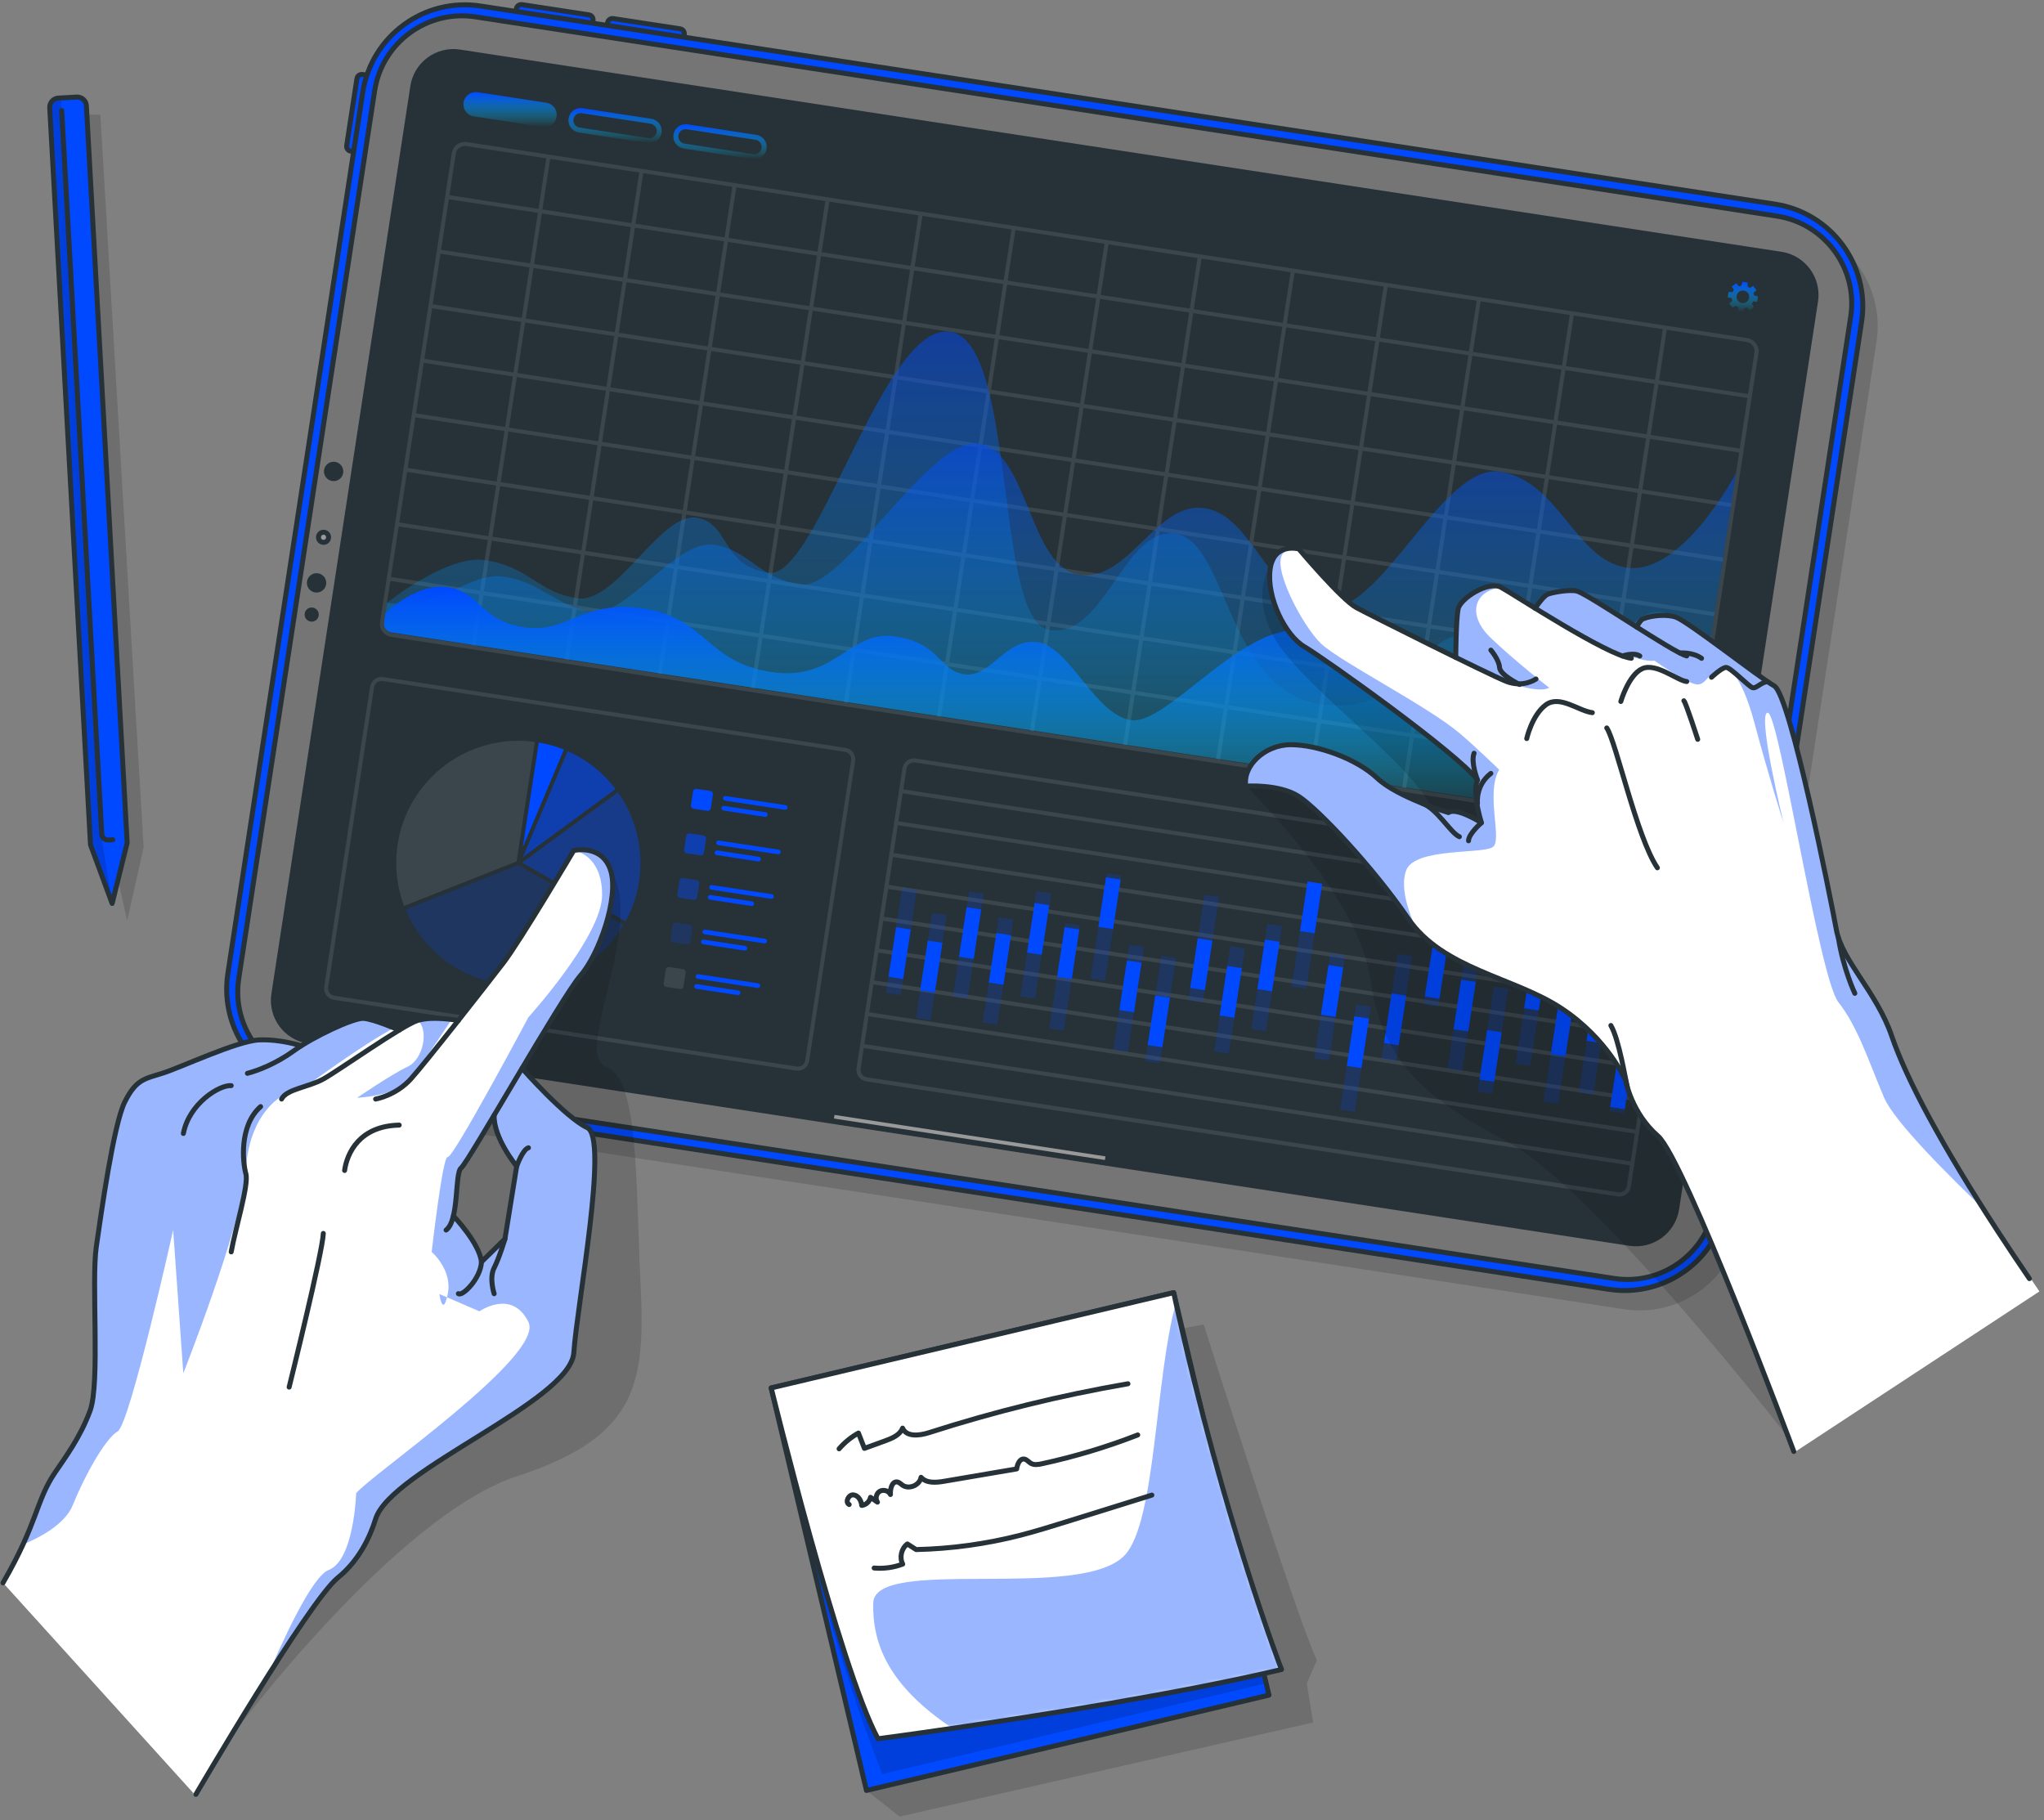 <svg width="411" height="366" viewBox="0 0 411 366" fill="none" xmlns="http://www.w3.org/2000/svg">
<rect x="0" y="0" width="411" height="366" fill="#808080" stroke="none"/>
<path opacity="0.2" d="M158.351 281.929L242.031 266.319C242.031 266.319 260.971 326.079 264.791 333.809L262.771 338.499L264.031 346.349L180.891 365.269L174.221 360.009L158.351 281.929Z" fill="black" fill-opacity="0.7"/>
<path d="M235.995 259.916L155.062 279.078L174.225 360.011L255.157 340.848L235.995 259.916Z" fill="#0049FF"/>
<mask id="mask0_802_5209" style="mask-type:luminance" maskUnits="userSpaceOnUse" x="155" y="259" width="101" height="102">
<path d="M235.995 259.916L155.062 279.078L174.225 360.011L255.157 340.848L235.995 259.916Z" fill="white"/>
</mask>
<g mask="url(#mask0_802_5209)">
<path opacity="0.2" d="M241.16 281.75L254.59 338.46L177.41 356.729C168.11 333.459 161 304.16 161 304.16L241.16 281.75Z" fill="black" fill-opacity="0.7"/>
</g>
<path d="M235.995 259.916L155.062 279.078L174.225 360.011L255.157 340.848L235.995 259.916Z" stroke="#263238" stroke-miterlimit="10" stroke-linecap="round" stroke-linejoin="round"/>
<path d="M257.68 335.689C237.46 340.479 208.81 344.979 191.53 347.519C182.49 348.839 176.55 349.619 176.55 349.619C168.89 335.579 155.07 279.079 155.07 279.079L236 259.919C236.15 260.609 236.3 261.299 236.45 261.979C246.1 305.709 257.68 335.689 257.68 335.689Z" fill="white"/>
<mask id="mask1_802_5209" style="mask-type:luminance" maskUnits="userSpaceOnUse" x="155" y="259" width="103" height="91">
<path d="M257.68 335.689C237.46 340.479 208.81 344.979 191.53 347.519C182.49 348.839 176.55 349.619 176.55 349.619C168.89 335.579 155.07 279.079 155.07 279.079L236 259.919C236.15 260.609 236.3 261.299 236.45 261.979C246.1 305.709 257.68 335.689 257.68 335.689Z" fill="white"/>
</mask>
<g mask="url(#mask1_802_5209)">
<path opacity="0.4" d="M257.68 335.69C237.46 340.48 208.81 344.979 191.53 347.52C178.55 338.89 175.42 330.429 175.58 322.359C175.76 312.769 217.49 322.14 226.21 312.65C232.43 305.88 232.25 277.139 236.45 261.979C246.1 305.709 257.68 335.69 257.68 335.69Z" fill="#0049FF"/>
</g>
<path d="M257.68 335.689C237.46 340.479 208.81 344.979 191.53 347.519C182.49 348.839 176.55 349.619 176.55 349.619C168.89 335.579 155.07 279.079 155.07 279.079L236 259.919C236.15 260.609 236.3 261.299 236.45 261.979C246.1 305.709 257.68 335.689 257.68 335.689Z" stroke="#263238" stroke-miterlimit="10" stroke-linecap="round" stroke-linejoin="round"/>
<path d="M168.721 291.319C169.821 290.049 171.141 288.97 172.611 288.15C173.011 289.18 173.411 290.199 173.811 291.229C175.211 290.719 176.611 290.21 178.001 289.71C179.401 289.2 180.951 288.55 181.491 287.16C182.261 288.99 184.911 288.679 186.801 288.069C199.881 283.859 213.261 280.57 226.801 278.24" stroke="#263238" stroke-miterlimit="10" stroke-linecap="round" stroke-linejoin="round"/>
<path d="M170.75 302.52C169.87 302.07 170.6 300.51 171.58 300.58C172.56 300.66 173.19 301.72 173.27 302.7C174.12 302.61 174.87 301.92 175.04 301.07C175.5 301.39 175.96 301.71 176.43 302.04C175.95 301.35 176.18 300.28 176.91 299.86C177.63 299.44 178.69 299.76 179.05 300.51C178.95 299.38 179.39 297.73 180.5 298C180.86 298.09 181.13 298.39 181.44 298.61C182.76 299.56 184.94 298.65 185.2 297.05C186.29 298.29 188.24 298.12 189.87 297.84C194.72 297.01 199.58 296.19 204.43 295.36C204.56 294.44 205.03 293.26 205.94 293.38C206.47 293.45 206.82 293.97 207.29 294.24C207.95 294.62 208.78 294.48 209.52 294.32C216.07 292.9 222.52 290.97 228.77 288.53" stroke="#263238" stroke-miterlimit="10" stroke-linecap="round" stroke-linejoin="round"/>
<path d="M175.771 315.289C177.711 315.459 179.691 315.189 181.511 314.499C180.821 313.159 181.241 311.349 182.451 310.449C183.041 310.829 183.621 311.199 184.211 311.579C191.291 311.419 198.341 310.449 205.201 308.689C208.281 307.899 211.311 306.949 214.351 306.009C220.101 304.219 225.861 302.419 231.611 300.629" stroke="#263238" stroke-miterlimit="10" stroke-linecap="round" stroke-linejoin="round"/>
<path opacity="0.2" d="M22.67 172.109L25.57 185.139L28.88 170.389L20.18 23.059H14.25L22.67 172.109Z" fill="black" fill-opacity="0.7"/>
<path d="M17.37 21.269L25.57 169.469L22.55 181.659L18.2 169.879L10 21.679C9.94 20.649 10.73 19.779 11.75 19.719L15.4 19.519C16.44 19.459 17.32 20.239 17.37 21.269Z" fill="#0049FF"/>
<mask id="mask2_802_5209" style="mask-type:luminance" maskUnits="userSpaceOnUse" x="9" y="19" width="17" height="163">
<path d="M17.37 21.269L25.57 169.469L22.55 181.659L18.2 169.879L10 21.679C9.94 20.649 10.73 19.779 11.75 19.719L15.4 19.519C16.44 19.459 17.32 20.239 17.37 21.269Z" fill="white"/>
</mask>
<g mask="url(#mask2_802_5209)">
<path opacity="0.2" d="M22.55 181.659L18.2 169.879L10 21.68C9.94 20.649 10.73 19.779 11.75 19.72L12.26 19.689L20.52 168.979L22.55 181.659Z" fill="black" fill-opacity="0.7"/>
</g>
<path d="M17.37 21.269L25.57 169.469L22.55 181.659L18.2 169.879L10 21.679C9.94 20.649 10.73 19.779 11.75 19.719L15.4 19.519C16.44 19.459 17.32 20.239 17.37 21.269Z" stroke="#263238" stroke-miterlimit="10" stroke-linecap="round" stroke-linejoin="round"/>
<path d="M12.41 22.219L20.46 167.709C20.5 168.409 21.09 168.939 21.79 168.899L22.67 168.849" fill="#0049FF"/>
<path d="M12.41 22.219L20.46 167.709C20.5 168.409 21.09 168.939 21.79 168.899L22.67 168.849" stroke="#263238" stroke-miterlimit="10" stroke-linecap="round" stroke-linejoin="round"/>
<path opacity="0.2" d="M48.82 199.729L75.93 22.599C77.67 11.259 88.27 3.469 99.61 5.209L359.93 45.049C371.27 46.789 379.06 57.389 377.32 68.729L350.21 245.859C348.47 257.199 337.87 264.989 326.53 263.249L66.22 223.409C54.87 221.669 47.08 211.069 48.82 199.729Z" fill="black" fill-opacity="0.7"/>
<path d="M78.57 15.859L76.21 31.269L70.54 30.399C70 30.319 69.63 29.809 69.71 29.269L71.77 15.809C71.85 15.269 72.36 14.899 72.9 14.979L78.57 15.859Z" fill="#0049FF" stroke="#263238" stroke-miterlimit="10" stroke-linecap="round" stroke-linejoin="round"/>
<path d="M118.37 9.789L102.96 7.429L103.83 1.759C103.91 1.219 104.42 0.849 104.96 0.929L118.42 2.989C118.96 3.069 119.33 3.579 119.25 4.119L118.37 9.789Z" fill="#0049FF" stroke="#263238" stroke-miterlimit="10" stroke-linecap="round" stroke-linejoin="round"/>
<path d="M136.71 12.599L121.3 10.239L122.17 4.569C122.25 4.029 122.76 3.659 123.3 3.739L136.76 5.799C137.3 5.879 137.67 6.389 137.59 6.929L136.71 12.599Z" fill="#0049FF" stroke="#263238" stroke-miterlimit="10" stroke-linecap="round" stroke-linejoin="round"/>
<path d="M45.82 195.729L72.93 18.599C74.67 7.259 85.27 -0.531 96.61 1.209L356.93 41.049C368.27 42.789 376.06 53.389 374.32 64.729L347.21 241.859C345.47 253.199 334.87 260.989 323.53 259.249L63.22 219.409C51.87 217.669 44.08 207.069 45.82 195.729Z" fill="#0049FF" stroke="#263238" stroke-miterlimit="10" stroke-linecap="round" stroke-linejoin="round"/>
<path d="M324.55 257.059L62.89 217.009C53.19 215.519 46.52 206.449 48.01 196.749L75.33 18.269C76.82 8.569 85.89 1.899 95.59 3.389L357.25 43.439C366.95 44.929 373.62 53.999 372.13 63.699L344.81 242.179C343.32 251.889 334.25 258.549 324.55 257.059Z" fill="#757575" stroke="#263238" stroke-miterlimit="10" stroke-linecap="round" stroke-linejoin="round"/>
<path d="M66.06 108.189C65.97 108.749 65.45 109.129 64.9 109.039C64.34 108.949 63.96 108.429 64.05 107.879C64.14 107.319 64.66 106.939 65.21 107.029C65.77 107.119 66.15 107.639 66.06 108.189Z" fill="#999999" stroke="#263238" stroke-miterlimit="10" stroke-linecap="round" stroke-linejoin="round"/>
<path d="M65.58 117.499C65.42 118.559 64.42 119.289 63.36 119.129C62.3 118.969 61.57 117.969 61.73 116.909C61.89 115.849 62.89 115.119 63.95 115.279C65.01 115.439 65.74 116.429 65.58 117.499Z" fill="#263238"/>
<path d="M69.01 95.089C68.85 96.149 67.85 96.879 66.79 96.719C65.73 96.559 65 95.559 65.16 94.499C65.32 93.439 66.32 92.709 67.38 92.869C68.44 93.029 69.17 94.019 69.01 95.089Z" fill="#263238"/>
<path d="M64.08 123.789C63.96 124.569 63.24 125.099 62.46 124.979C61.68 124.859 61.15 124.139 61.27 123.359C61.39 122.579 62.11 122.049 62.89 122.169C63.67 122.289 64.2 123.019 64.08 123.789Z" fill="#263238"/>
<path d="M365.56 60.629L337.63 243.149C336.89 247.939 332.42 251.229 327.63 250.499L108.42 216.949L103.67 216.219L85.8 213.479L77.15 212.159L64.65 210.249L61.92 209.829C57.13 209.099 53.84 204.619 54.57 199.829L82.51 17.309C83.24 12.519 87.72 9.229 92.51 9.969L174.34 22.489L186.72 24.389L198.55 26.199L213.75 28.519L219.25 29.359L358.22 50.629C363.01 51.369 366.29 55.839 365.56 60.629Z" fill="#263238"/>
<g opacity="0.1">
<path d="M160.08 215.259L67.12 201.029C65.86 200.839 64.99 199.659 65.19 198.399L74.42 138.079C74.61 136.819 75.79 135.949 77.05 136.149L170.01 150.379C171.27 150.569 172.14 151.749 171.94 153.009L162.71 213.329C162.52 214.579 161.34 215.449 160.08 215.259ZM76.93 136.939C76.11 136.809 75.34 137.379 75.22 138.199L65.99 198.519C65.86 199.339 66.43 200.109 67.25 200.229L160.21 214.459C161.03 214.589 161.8 214.019 161.92 213.199L171.15 152.879C171.28 152.059 170.71 151.289 169.89 151.169L76.93 136.939Z" fill="white"/>
</g>
<path opacity="0.4" d="M104.97 173.459L125.79 185.269C127.12 182.829 128.06 180.129 128.5 177.219C129.5 170.659 127.81 164.309 124.25 159.299L104.97 173.459Z" fill="#0049FF"/>
<path opacity="0.6" d="M105.17 172.309L123.77 158.649C121.29 155.389 118 152.739 114.14 151.039L110.47 159.729L105.17 172.309Z" fill="#0049FF"/>
<path d="M108.34 149.299L105.12 170.349L113.4 150.719C111.8 150.079 110.11 149.599 108.34 149.299Z" fill="#0049FF"/>
<path opacity="0.1" d="M103.87 173.209L107.55 149.179C94.3 147.369 81.99 156.519 79.96 169.789C79.3 174.109 79.81 178.339 81.25 182.159L103.87 173.209Z" fill="white"/>
<path opacity="0.2" d="M100.51 197.769C110.73 199.329 120.43 194.349 125.38 185.959L104.19 173.939L81.54 182.899C84.73 190.559 91.72 196.419 100.51 197.769Z" fill="#0049FF"/>
<path d="M142.21 163.03L139.45 162.61C139.11 162.56 138.87 162.24 138.93 161.9L139.35 159.14C139.4 158.8 139.72 158.56 140.06 158.62L142.82 159.04C143.16 159.09 143.4 159.41 143.34 159.75L142.92 162.51C142.87 162.85 142.55 163.08 142.21 163.03Z" fill="#0049FF"/>
<path d="M157.82 162.82L145.77 160.98C145.52 160.94 145.34 160.7 145.38 160.45C145.42 160.2 145.66 160.02 145.91 160.06L157.96 161.9C158.21 161.94 158.39 162.18 158.35 162.43C158.31 162.68 158.07 162.85 157.82 162.82Z" fill="#0049FF"/>
<path d="M153.83 164.25L145.46 162.97C145.21 162.93 145.03 162.69 145.07 162.44C145.11 162.19 145.35 162.01 145.6 162.05L153.97 163.33C154.22 163.37 154.4 163.61 154.36 163.86C154.32 164.12 154.09 164.29 153.83 164.25Z" fill="#0049FF"/>
<path opacity="0.6" d="M140.84 171.99L138.08 171.57C137.74 171.52 137.5 171.2 137.56 170.86L137.98 168.1C138.03 167.76 138.35 167.52 138.69 167.58L141.45 168C141.79 168.05 142.03 168.37 141.97 168.71L141.55 171.47C141.5 171.8 141.18 172.04 140.84 171.99Z" fill="#0049FF"/>
<path d="M156.449 171.769L144.399 169.929C144.149 169.889 143.969 169.649 144.009 169.399C144.049 169.149 144.289 168.969 144.539 169.009L156.589 170.849C156.839 170.889 157.019 171.129 156.979 171.379C156.939 171.639 156.699 171.809 156.449 171.769Z" fill="#0049FF"/>
<path d="M152.46 173.209L144.09 171.929C143.84 171.889 143.66 171.649 143.7 171.399C143.74 171.149 143.98 170.969 144.23 171.009L152.6 172.289C152.85 172.329 153.03 172.569 152.99 172.819C152.95 173.079 152.72 173.249 152.46 173.209Z" fill="#0049FF"/>
<path opacity="0.4" d="M139.47 180.949L136.71 180.53C136.37 180.48 136.13 180.159 136.19 179.819L136.61 177.06C136.66 176.72 136.98 176.479 137.32 176.539L140.08 176.959C140.42 177.009 140.66 177.329 140.6 177.669L140.18 180.429C140.13 180.759 139.81 180.999 139.47 180.949Z" fill="#0049FF"/>
<path d="M155.07 180.729L143.02 178.889C142.77 178.849 142.59 178.609 142.63 178.359C142.67 178.109 142.91 177.929 143.16 177.969L155.21 179.809C155.46 179.849 155.64 180.089 155.6 180.339C155.56 180.599 155.33 180.769 155.07 180.729Z" fill="#0049FF"/>
<path d="M151.09 182.169L142.72 180.889C142.47 180.849 142.29 180.609 142.33 180.359C142.37 180.109 142.61 179.929 142.86 179.969L151.23 181.249C151.48 181.289 151.66 181.529 151.62 181.779C151.58 182.039 151.34 182.209 151.09 182.169Z" fill="#0049FF"/>
<path opacity="0.2" d="M138.1 189.9L135.34 189.48C135 189.43 134.76 189.11 134.82 188.77L135.24 186.01C135.29 185.67 135.61 185.43 135.95 185.49L138.71 185.91C139.05 185.96 139.29 186.28 139.23 186.62L138.81 189.38C138.76 189.72 138.44 189.96 138.1 189.9Z" fill="#0049FF"/>
<path d="M153.699 189.69L141.649 187.85C141.399 187.81 141.219 187.57 141.259 187.32C141.299 187.07 141.539 186.89 141.789 186.93L153.839 188.77C154.089 188.81 154.269 189.05 154.229 189.3C154.189 189.56 153.959 189.73 153.699 189.69Z" fill="#0049FF"/>
<path d="M149.72 191.13L141.35 189.85C141.1 189.81 140.92 189.57 140.96 189.32C141 189.07 141.24 188.89 141.49 188.93L149.86 190.21C150.11 190.25 150.29 190.49 150.25 190.74C150.21 191 149.97 191.17 149.72 191.13Z" fill="#0049FF"/>
<path opacity="0.1" d="M136.73 198.86L133.97 198.44C133.63 198.39 133.39 198.07 133.45 197.73L133.87 194.97C133.92 194.63 134.24 194.39 134.58 194.45L137.34 194.87C137.68 194.92 137.92 195.24 137.86 195.58L137.44 198.34C137.39 198.68 137.07 198.92 136.73 198.86Z" fill="white"/>
<path d="M152.329 198.65L140.279 196.81C140.029 196.77 139.849 196.53 139.889 196.28C139.929 196.03 140.169 195.85 140.419 195.89L152.469 197.73C152.719 197.77 152.899 198.01 152.859 198.26C152.819 198.52 152.589 198.69 152.329 198.65Z" fill="#0049FF"/>
<path d="M148.35 200.09L139.98 198.81C139.73 198.77 139.55 198.53 139.59 198.28C139.63 198.03 139.87 197.85 140.12 197.89L148.49 199.17C148.74 199.21 148.92 199.45 148.88 199.7C148.84 199.95 148.6 200.13 148.35 200.09Z" fill="#0049FF"/>
<g opacity="0.1">
<path d="M335.23 175.649L184.11 152.519C182.85 152.329 181.67 153.189 181.47 154.449L180.83 158.609L180.71 159.409L179.85 165.019L179.73 165.819L178.87 171.419L178.75 172.219L177.89 177.819L177.77 178.619L176.91 184.229L176.79 185.029L175.93 190.629L175.81 191.429L174.95 197.029L174.83 197.829L173.97 203.439L173.85 204.239L172.99 209.839L172.87 210.639L172.23 214.799C172.04 216.059 172.91 217.239 174.17 217.439L325.29 240.569C326.55 240.759 327.73 239.889 327.92 238.629L328.56 234.469L328.68 233.669L329.54 228.069L329.66 227.269L330.52 221.659L330.64 220.859L331.5 215.259L331.62 214.459L332.48 208.859L332.6 208.059L333.46 202.449L333.58 201.649L334.44 196.049L334.56 195.249L335.42 189.649L335.54 188.849L336.4 183.239L336.52 182.439L337.16 178.279C337.35 177.019 336.49 175.849 335.23 175.649ZM327.13 238.489C327 239.309 326.23 239.879 325.42 239.749L174.3 216.619C173.48 216.489 172.91 215.719 173.04 214.899L173.68 210.739L327.77 234.329L327.13 238.489ZM327.89 233.529L173.8 209.939L174.66 204.339L328.75 227.929L327.89 233.529ZM328.87 227.129L174.77 203.549L175.63 197.939L329.72 221.529L328.87 227.129ZM329.85 220.729L175.76 197.139L176.62 191.539L330.71 215.129L329.85 220.729ZM330.83 214.329L176.74 190.739L177.6 185.139L331.69 208.729L330.83 214.329ZM331.81 207.929L177.72 184.339L178.58 178.729L332.67 202.319L331.81 207.929ZM332.79 201.519L178.7 177.929L179.56 172.329L333.65 195.919L332.79 201.519ZM333.77 195.119L179.67 171.529L180.53 165.929L334.62 189.519L333.77 195.119ZM334.74 188.729L180.65 165.139L181.51 159.529L335.6 183.119L334.74 188.729ZM181.63 158.729L182.27 154.569C182.4 153.749 183.17 153.189 183.99 153.319L335.11 176.449C335.92 176.569 336.49 177.339 336.37 178.159L335.73 182.319L181.63 158.729Z" fill="white"/>
</g>
<g opacity="0.1">
<path d="M351.369 67.989L93.849 28.569C92.409 28.349 91.069 29.339 90.849 30.779L76.419 125.059C76.199 126.499 77.189 127.839 78.629 128.059L336.159 167.479C337.599 167.699 338.939 166.709 339.159 165.269L353.589 70.989C353.799 69.559 352.809 68.209 351.369 67.989ZM141.329 81.539L159.239 84.279L157.679 94.449L139.769 91.709L141.329 81.539ZM138.979 91.589L121.069 88.849L122.629 78.679L140.539 81.419L138.979 91.589ZM160.039 84.409L177.949 87.149L176.389 97.319L158.479 94.579L160.039 84.409ZM252.919 97.809L235.009 95.069L236.569 84.899L254.479 87.639L252.919 97.809ZM255.269 87.759L273.179 90.499L271.619 100.669L253.709 97.929L255.269 87.759ZM197.459 90.139L215.369 92.879L213.809 103.049L195.899 100.309L197.459 90.139ZM195.109 100.179L177.199 97.439L178.759 87.269L196.669 90.009L195.109 100.179ZM216.169 92.999L234.079 95.739L232.519 105.909L214.609 103.169L216.169 92.999ZM234.879 95.859L252.789 98.599L251.229 108.769L233.319 106.029L234.879 95.859ZM234.209 94.939L216.299 92.199L217.859 82.029L235.769 84.769L234.209 94.939ZM215.499 92.079L197.589 89.339L199.149 79.169L217.059 81.909L215.499 92.079ZM196.789 89.219L178.879 86.479L180.439 76.309L198.349 79.049L196.789 89.219ZM178.079 86.349L160.169 83.609L161.729 73.439L179.639 76.179L178.079 86.349ZM176.279 98.119L174.719 108.289L156.809 105.549L158.369 95.379L176.279 98.119ZM177.079 98.239L194.989 100.979L193.429 111.149L175.519 108.409L177.079 98.239ZM195.789 101.099L213.699 103.839L212.139 114.009L194.229 111.269L195.789 101.099ZM214.499 103.959L232.409 106.699L230.849 116.869L212.939 114.129L214.499 103.959ZM233.209 106.829L251.119 109.569L249.559 119.739L231.649 116.999L233.209 106.829ZM251.919 109.689L269.829 112.429L268.269 122.599L250.359 119.859L251.919 109.689ZM252.039 108.899L253.599 98.729L271.509 101.469L269.949 111.639L252.039 108.899ZM272.299 101.589L290.209 104.329L288.649 114.499L270.739 111.759L272.299 101.589ZM291.009 104.449L308.919 107.189L307.359 117.359L289.449 114.619L291.009 104.449ZM291.139 103.659L292.699 93.489L310.609 96.229L309.049 106.399L291.139 103.659ZM290.339 103.539L272.429 100.799L273.989 90.629L291.899 93.369L290.339 103.539ZM274.099 89.829L275.659 79.659L293.569 82.399L292.009 92.569L274.099 89.829ZM273.309 89.709L255.399 86.969L256.959 76.799L274.869 79.539L273.309 89.709ZM254.599 86.839L236.689 84.099L238.249 73.929L256.159 76.669L254.599 86.839ZM235.889 83.979L217.979 81.239L219.539 71.069L237.449 73.809L235.889 83.979ZM217.179 81.109L199.269 78.369L200.829 68.199L218.739 70.939L217.179 81.109ZM198.469 78.249L180.559 75.509L182.119 65.339L200.029 68.079L198.469 78.249ZM179.759 75.389L161.849 72.649L163.409 62.479L181.319 65.219L179.759 75.389ZM161.049 72.519L143.139 69.779L144.699 59.609L162.609 62.349L161.049 72.519ZM160.929 73.319L159.369 83.489L141.459 80.749L143.019 70.579L160.929 73.319ZM140.659 80.629L122.749 77.889L124.309 67.719L142.219 70.459L140.659 80.629ZM121.949 77.759L104.039 75.019L105.599 64.849L123.509 67.589L121.949 77.759ZM121.829 78.559L120.269 88.729L102.359 85.989L103.919 75.819L121.829 78.559ZM120.149 89.519L118.589 99.689L100.679 96.949L102.239 86.779L120.149 89.519ZM120.949 89.649L138.859 92.389L137.299 102.559L119.389 99.819L120.949 89.649ZM139.659 92.509L157.569 95.249L156.009 105.419L138.099 102.679L139.659 92.509ZM155.889 106.219L154.329 116.389L136.419 113.649L137.979 103.479L155.889 106.219ZM156.689 106.339L174.599 109.079L173.039 119.249L155.129 116.509L156.689 106.339ZM175.399 109.199L193.309 111.939L191.749 122.109L173.839 119.369L175.399 109.199ZM194.109 112.069L212.019 114.809L210.459 124.979L192.549 122.239L194.109 112.069ZM212.819 114.929L230.729 117.669L229.169 127.839L211.259 125.099L212.819 114.929ZM231.529 117.789L249.439 120.529L247.879 130.699L229.969 127.959L231.529 117.789ZM250.239 120.659L268.149 123.399L266.589 133.569L248.679 130.829L250.239 120.659ZM268.949 123.519L286.859 126.259L285.299 136.429L267.389 133.689L268.949 123.519ZM269.069 122.719L270.629 112.549L288.539 115.289L286.979 125.459L269.069 122.719ZM289.339 115.419L307.249 118.159L305.689 128.329L287.779 125.589L289.339 115.419ZM308.049 118.279L325.959 121.019L324.399 131.189L306.489 128.449L308.049 118.279ZM308.169 117.489L309.729 107.319L327.639 110.059L326.079 120.229L308.169 117.489ZM309.849 106.519L311.409 96.349L329.319 99.089L327.759 109.259L309.849 106.519ZM311.519 95.559L313.079 85.389L330.989 88.129L329.429 98.299L311.519 95.559ZM310.729 95.429L292.819 92.689L294.379 82.519L312.289 85.259L310.729 95.429ZM294.489 81.729L296.049 71.559L313.959 74.299L312.399 84.469L294.489 81.729ZM293.699 81.599L275.789 78.859L277.349 68.689L295.259 71.429L293.699 81.599ZM274.989 78.739L257.069 75.999L258.629 65.829L276.539 68.569L274.989 78.739ZM256.279 75.879L238.369 73.139L239.929 62.969L257.839 65.709L256.279 75.879ZM237.569 73.009L219.649 70.269L221.209 60.099L239.119 62.839L237.569 73.009ZM218.859 70.149L200.949 67.409L202.509 57.239L220.419 59.979L218.859 70.149ZM200.149 67.289L182.239 64.549L183.799 54.379L201.709 57.119L200.149 67.289ZM181.439 64.419L163.529 61.679L165.089 51.509L182.999 54.249L181.439 64.419ZM162.729 61.559L144.819 58.819L146.379 48.649L164.289 51.389L162.729 61.559ZM144.019 58.689L126.109 55.949L127.669 45.779L145.579 48.519L144.019 58.689ZM143.889 59.489L142.329 69.659L124.419 66.919L125.979 56.749L143.889 59.489ZM123.629 66.799L105.719 64.059L107.279 53.889L125.189 56.629L123.629 66.799ZM104.919 63.929L87.009 61.189L88.569 51.019L106.479 53.759L104.919 63.929ZM104.799 64.729L103.239 74.899L85.329 72.159L86.889 61.989L104.799 64.729ZM103.119 75.689L101.559 85.859L83.649 83.119L85.209 72.949L103.119 75.689ZM101.439 86.659L99.879 96.829L81.969 94.089L83.529 83.919L101.439 86.659ZM99.759 97.629L98.199 107.799L80.289 105.059L81.849 94.889L99.759 97.629ZM100.559 97.749L118.469 100.489L116.909 110.659L98.999 107.919L100.559 97.749ZM119.269 100.609L137.179 103.349L135.619 113.519L117.709 110.779L119.269 100.609ZM135.499 114.319L133.939 124.489L116.029 121.749L117.589 111.579L135.499 114.319ZM136.299 114.439L154.209 117.179L152.649 127.349L134.739 124.609L136.299 114.439ZM155.009 117.299L172.919 120.039L171.359 130.209L153.449 127.469L155.009 117.299ZM173.719 120.169L191.629 122.909L190.069 133.079L172.159 130.339L173.719 120.169ZM192.429 123.029L210.339 125.769L208.779 135.939L190.869 133.199L192.429 123.029ZM211.139 125.899L229.049 128.639L227.489 138.809L209.579 136.069L211.139 125.899ZM229.849 128.759L247.759 131.499L246.199 141.669L228.289 138.929L229.849 128.759ZM248.559 131.619L266.469 134.359L264.909 144.529L246.999 141.789L248.559 131.619ZM267.269 134.489L285.179 137.229L283.619 147.399L265.709 144.659L267.269 134.489ZM285.979 137.349L303.889 140.089L302.329 150.259L284.419 147.519L285.979 137.349ZM286.099 136.549L287.659 126.379L305.569 129.119L304.009 139.289L286.099 136.549ZM306.369 129.249L324.279 131.989L322.719 142.159L304.809 139.419L306.369 129.249ZM325.079 132.109L342.989 134.849L341.429 145.019L323.519 142.279L325.079 132.109ZM325.199 131.319L326.759 121.149L344.669 123.889L343.109 134.059L325.199 131.319ZM326.879 120.349L328.439 110.179L346.349 112.919L344.789 123.089L326.879 120.349ZM328.559 109.379L330.119 99.209L348.029 101.949L346.469 112.119L328.559 109.379ZM330.229 98.419L331.789 88.249L349.699 90.989L348.139 101.159L330.229 98.419ZM331.909 87.449L333.469 77.279L351.379 80.019L349.819 90.189L331.909 87.449ZM331.119 87.329L313.209 84.589L314.769 74.419L332.679 77.159L331.119 87.329ZM314.879 73.619L316.439 63.449L334.349 66.189L332.789 76.359L314.879 73.619ZM314.079 73.499L296.169 70.759L297.729 60.589L315.639 63.329L314.079 73.499ZM295.369 70.639L277.459 67.899L279.019 57.729L296.929 60.469L295.369 70.639ZM276.659 67.779L258.749 65.039L260.309 54.869L278.219 57.609L276.659 67.779ZM257.949 64.909L240.039 62.169L241.599 51.999L259.509 54.739L257.949 64.909ZM239.239 62.049L221.329 59.309L222.889 49.139L240.799 51.879L239.239 62.049ZM220.529 59.179L202.619 56.439L204.179 46.269L222.089 49.009L220.529 59.179ZM201.829 56.319L183.919 53.579L185.479 43.409L203.389 46.149L201.829 56.319ZM183.119 53.459L165.209 50.719L166.769 40.549L184.679 43.289L183.119 53.459ZM164.399 50.589L146.489 47.849L148.049 37.679L165.959 40.419L164.399 50.589ZM145.699 47.729L127.789 44.989L129.349 34.819L147.259 37.559L145.699 47.729ZM126.989 44.869L109.069 42.119L110.629 31.949L128.539 34.689L126.989 44.869ZM126.859 45.659L125.299 55.829L107.389 53.089L108.949 42.919L126.859 45.659ZM106.599 52.969L88.689 50.229L90.249 40.059L108.159 42.799L106.599 52.969ZM80.169 105.849L98.079 108.589L96.519 118.759L78.609 116.019L80.169 105.849ZM98.879 108.709L116.789 111.449L115.229 121.619L97.319 118.879L98.879 108.709ZM115.109 122.419L113.549 132.589L95.639 129.849L97.199 119.679L115.109 122.419ZM115.909 122.539L133.819 125.279L132.259 135.449L114.349 132.709L115.909 122.539ZM134.619 125.409L152.529 128.149L150.969 138.319L133.069 135.569L134.619 125.409ZM153.329 128.269L171.239 131.009L169.679 141.179L151.769 138.439L153.329 128.269ZM172.039 131.129L189.949 133.869L188.389 144.039L170.479 141.299L172.039 131.129ZM190.749 133.999L208.659 136.739L207.099 146.909L189.189 144.169L190.749 133.999ZM209.459 136.859L227.369 139.599L225.809 149.769L207.899 147.029L209.459 136.859ZM228.169 139.719L246.079 142.459L244.519 152.629L226.609 149.889L228.169 139.719ZM246.879 142.589L264.789 145.329L263.229 155.499L245.319 152.759L246.879 142.589ZM265.589 145.449L283.499 148.189L281.939 158.359L264.029 155.619L265.589 145.449ZM284.299 148.319L302.209 151.059L300.649 161.229L282.739 158.489L284.299 148.319ZM303.009 151.179L320.919 153.919L319.359 164.089L301.449 161.349L303.009 151.179ZM303.129 150.379L304.689 140.209L322.599 142.949L321.039 153.119L303.129 150.379ZM323.399 143.079L341.309 145.819L339.749 155.989L321.839 153.249L323.399 143.079ZM352.779 70.869L351.499 79.229L333.589 76.489L335.149 66.319L351.259 68.779C352.249 68.939 352.939 69.869 352.779 70.869ZM93.729 29.369L109.839 31.829L108.279 41.999L90.369 39.259L91.649 30.899C91.789 29.899 92.729 29.219 93.729 29.369ZM77.209 125.169L78.489 116.809L96.399 119.549L94.839 129.719L78.729 127.249C77.749 127.109 77.059 126.169 77.209 125.169ZM336.269 166.679L320.159 164.219L321.719 154.049L339.629 156.789L338.349 165.149C338.199 166.139 337.269 166.829 336.269 166.679Z" fill="white"/>
</g>
<path opacity="0.5" d="M342.87 135.649L338.36 165.129C338.21 166.089 337.32 166.739 336.36 166.589L78.689 127.149C77.73 126.999 77.079 126.109 77.23 125.159L77.829 121.219C77.829 121.219 89.939 111.459 97.519 112.619C106.48 113.989 108.06 119.069 116.03 120.289C123.99 121.509 132.79 102.989 140.01 104.099C143.91 104.699 144.91 107.699 146.83 110.459C148.25 112.519 150.2 114.429 154.23 115.119C154.32 115.139 154.43 115.159 154.52 115.169C164.32 116.669 177.58 64.639 191.07 66.709C197.03 67.619 199.44 79.109 201.23 91.779C203.5 107.799 204.78 125.729 211.03 126.689C222.21 128.399 226.01 105.719 236.4 107.319C242.93 108.319 245.31 120.429 250.81 130.009C254.06 135.689 258.41 140.479 265.38 141.539C271.71 142.509 275.94 141.039 279.23 138.729C285.68 134.219 288.56 126.519 296.62 127.759C301.39 128.489 303.14 132.169 304.91 135.639C306.46 138.669 308.04 141.539 311.72 142.109C316.05 142.769 319.73 136.579 323.64 131.069C326.85 126.549 330.2 122.489 334.19 123.099C338.26 123.719 340.66 128.609 341.87 132.099C342.56 134.099 342.87 135.649 342.87 135.649Z" fill="url(#paint0_linear_802_5209)"/>
<path opacity="0.5" d="M349.07 95.139L338.36 165.129C338.21 166.089 337.32 166.739 336.36 166.589L78.689 127.149C77.73 126.999 77.079 126.109 77.23 125.159L77.829 121.219C88.529 122.859 94.24 114.849 101.42 115.949C108.6 117.049 112.32 122.059 119.04 123.089C125.77 124.119 136.12 108.389 143.48 109.519C144.75 109.709 145.85 110.049 146.83 110.459C149.66 111.639 151.61 113.549 154.23 115.119C156.01 116.179 158.09 117.099 160.96 117.539C169.57 118.859 186.8 87.689 196.79 89.219C198.53 89.489 199.97 90.419 201.23 91.779C207.13 98.209 208.65 114.289 216.97 115.559C227.06 117.099 232.46 100.689 242.24 102.189C252.02 103.689 254.92 120.549 266.26 122.289C277.61 124.029 289.88 93.049 301.65 94.859C313.41 96.659 316.78 112.569 327.01 114.129C338.22 115.849 349.07 95.139 349.07 95.139Z" fill="url(#paint1_linear_802_5209)"/>
<path d="M344.09 127.679L338.36 165.129C338.21 166.089 337.32 166.739 336.36 166.589L78.689 127.149C77.73 126.999 77.079 126.109 77.23 125.159L77.529 123.229C77.9 122.869 83.969 117.139 90.129 118.089C96.499 119.059 96.51 124.769 105.4 126.129C114.28 127.489 116.87 120.459 129.47 122.389C142.08 124.319 142.02 133.129 155.05 135.119C168.08 137.109 170.77 126.559 180.02 127.969C189.26 129.379 188.66 134.779 193.91 135.579C199.16 136.379 202.23 128.139 208.7 129.129C215.17 130.119 220.12 143.679 227.41 144.799C232.53 145.579 241.59 135.449 250.82 129.999C254.73 127.699 258.67 126.239 262.36 126.809C269.97 127.969 274.41 133.909 279.24 138.719C282.28 141.749 285.47 144.319 289.69 144.969C295.72 145.889 300.299 140.439 304.93 135.629C308.689 131.719 312.48 128.239 317.09 128.949C320.03 129.399 322.08 130.169 323.67 131.069C327.65 133.309 328.72 136.329 333.51 137.059C339.26 137.939 344.09 127.679 344.09 127.679Z" fill="url(#paint2_linear_802_5209)"/>
<path d="M109.119 25.529L95.279 23.409C93.929 23.199 93.009 21.949 93.219 20.599C93.429 19.249 94.679 18.329 96.029 18.539L109.859 20.659C111.209 20.869 112.129 22.119 111.919 23.469C111.719 24.809 110.459 25.729 109.119 25.529Z" fill="url(#paint3_linear_802_5209)"/>
<path d="M116.759 22.739C116.829 22.739 116.909 22.749 116.979 22.759L130.809 24.879C131.199 24.939 131.539 25.149 131.769 25.459C131.999 25.779 132.099 26.159 132.039 26.549C131.929 27.259 131.309 27.789 130.589 27.789C130.519 27.789 130.439 27.779 130.369 27.769L116.539 25.649C116.149 25.589 115.809 25.379 115.579 25.069C115.349 24.749 115.249 24.369 115.309 23.979C115.419 23.269 116.039 22.739 116.759 22.739ZM116.759 21.739C115.559 21.739 114.509 22.609 114.329 23.829C114.119 25.179 115.049 26.429 116.389 26.639L130.219 28.759C130.349 28.779 130.469 28.789 130.599 28.789C131.799 28.789 132.849 27.919 133.029 26.699C133.239 25.349 132.309 24.099 130.969 23.889L117.139 21.769C117.009 21.749 116.879 21.739 116.759 21.739Z" fill="url(#paint4_linear_802_5209)"/>
<path d="M137.859 25.97C137.929 25.97 138.009 25.98 138.079 25.989L151.909 28.11C152.299 28.169 152.639 28.38 152.869 28.689C153.099 29.009 153.199 29.39 153.139 29.779C153.029 30.489 152.409 31.02 151.689 31.02C151.619 31.02 151.539 31.009 151.469 31L137.639 28.88C137.249 28.82 136.909 28.61 136.679 28.299C136.449 27.98 136.349 27.599 136.409 27.209C136.529 26.5 137.149 25.97 137.859 25.97ZM137.859 24.97C136.659 24.97 135.609 25.84 135.429 27.059C135.219 28.41 136.149 29.66 137.489 29.869L151.329 31.989C151.459 32.01 151.579 32.02 151.709 32.02C152.909 32.02 153.959 31.149 154.139 29.93C154.349 28.579 153.419 27.329 152.079 27.119L138.249 25C138.109 24.98 137.989 24.97 137.859 24.97Z" fill="url(#paint5_linear_802_5209)"/>
<path d="M353.329 60.679L353.499 59.599L352.699 59.409C352.679 59.229 352.639 59.059 352.569 58.889L353.189 58.349L352.539 57.469L351.839 57.899C351.699 57.789 351.549 57.699 351.389 57.629L351.439 56.809L350.359 56.639L350.169 57.439C349.989 57.459 349.819 57.499 349.649 57.569L349.109 56.949L348.229 57.599L348.659 58.299C348.549 58.439 348.459 58.589 348.389 58.749L347.569 58.699L347.399 59.779L348.199 59.969C348.219 60.149 348.259 60.319 348.329 60.489L347.709 61.029L348.359 61.909L349.059 61.479C349.199 61.589 349.349 61.679 349.509 61.749L349.459 62.569L350.539 62.739L350.729 61.939C350.909 61.919 351.079 61.879 351.249 61.809L351.789 62.429L352.669 61.779L352.239 61.079C352.349 60.939 352.439 60.789 352.509 60.629L353.329 60.679ZM350.259 60.939C349.569 60.829 349.089 60.189 349.199 59.489C349.309 58.799 349.949 58.319 350.649 58.429C351.339 58.539 351.819 59.179 351.709 59.879C351.599 60.569 350.949 61.049 350.259 60.939Z" fill="url(#paint6_linear_802_5209)"/>
<path opacity="0.2" d="M197.791 179.684L194.846 179.233L191.608 200.387L194.554 200.838L197.791 179.684Z" fill="#0049FF"/>
<path d="M197.304 182.869L194.358 182.418L192.835 192.372L195.781 192.823L197.304 182.869Z" fill="#0049FF"/>
<path opacity="0.2" d="M190.354 184.003L187.408 183.552L184.17 204.706L187.116 205.157L190.354 184.003Z" fill="#0049FF"/>
<path d="M186.558 189.124L185.033 199.088L187.979 199.539L189.504 189.575L186.558 189.124Z" fill="#0049FF"/>
<path opacity="0.2" d="M184.342 178.932L181.396 178.481L178.159 199.635L181.104 200.086L184.342 178.932Z" fill="#0049FF"/>
<path d="M183.127 186.897L180.182 186.446L178.657 196.41L181.602 196.861L183.127 186.897Z" fill="#0049FF"/>
<path opacity="0.2" d="M203.774 184.873L200.828 184.422L197.59 205.576L200.536 206.026L203.774 184.873Z" fill="#0049FF"/>
<path d="M203.296 188.052L200.351 187.601L198.825 197.565L201.771 198.016L203.296 188.052Z" fill="#0049FF"/>
<path opacity="0.2" d="M211.352 179.633L208.406 179.183L205.168 200.337L208.114 200.787L211.352 179.633Z" fill="#0049FF"/>
<path d="M210.987 182.017L208.041 181.566L206.516 191.531L209.462 191.981L210.987 182.017Z" fill="#0049FF"/>
<path opacity="0.2" d="M217.143 186.104L214.197 185.653L210.959 206.807L213.905 207.258L217.143 186.104Z" fill="#0049FF"/>
<path d="M217.018 186.897L214.072 186.446L212.547 196.41L215.493 196.861L217.018 186.897Z" fill="#0049FF"/>
<path opacity="0.2" d="M225.454 176.053L222.508 175.603L219.27 196.756L222.216 197.207L225.454 176.053Z" fill="#0049FF"/>
<path d="M225.336 176.858L222.391 176.407L220.867 186.361L223.813 186.812L225.336 176.858Z" fill="#0049FF"/>
<path opacity="0.2" d="M230.035 190.392L227.089 189.941L223.851 211.095L226.797 211.546L230.035 190.392Z" fill="#0049FF"/>
<path d="M229.545 193.578L226.6 193.127L225.075 203.091L228.02 203.542L229.545 193.578Z" fill="#0049FF"/>
<path opacity="0.2" d="M236.474 192.643L233.528 192.192L230.29 213.346L233.236 213.797L236.474 192.643Z" fill="#0049FF"/>
<path d="M235.246 200.608L232.3 200.157L230.775 210.121L233.72 210.572L235.246 200.608Z" fill="#0049FF"/>
<path opacity="0.2" d="M245.134 180.365L242.188 179.915L238.951 201.068L241.896 201.519L245.134 180.365Z" fill="#0049FF"/>
<path d="M243.788 189.138L240.842 188.687L239.318 198.641L242.264 199.092L243.788 189.138Z" fill="#0049FF"/>
<path opacity="0.2" d="M250.324 190.692L247.378 190.241L244.14 211.395L247.086 211.846L250.324 190.692Z" fill="#0049FF"/>
<path d="M249.714 194.679L246.769 194.228L245.245 204.182L248.191 204.633L249.714 194.679Z" fill="#0049FF"/>
<path opacity="0.2" d="M257.792 186.184L254.847 185.733L251.609 206.887L254.555 207.338L257.792 186.184Z" fill="#0049FF"/>
<path d="M257.305 189.369L254.359 188.918L252.834 198.882L255.78 199.333L257.305 189.369Z" fill="#0049FF"/>
<path opacity="0.2" d="M265.873 177.695L262.928 177.244L259.69 198.398L262.636 198.848L265.873 177.695Z" fill="#0049FF"/>
<path d="M265.868 177.697L262.922 177.246L261.397 187.21L264.342 187.661L265.868 177.697Z" fill="#0049FF"/>
<path opacity="0.2" d="M270.454 192.106L267.509 191.655L264.271 212.809L267.217 213.26L270.454 192.106Z" fill="#0049FF"/>
<path d="M270.079 194.498L267.133 194.047L265.608 204.011L268.553 204.462L270.079 194.498Z" fill="#0049FF"/>
<path opacity="0.2" d="M275.643 202.425L272.697 201.974L269.459 223.128L272.405 223.579L275.643 202.425Z" fill="#0049FF"/>
<path d="M275.279 204.808L272.333 204.357L270.808 214.321L273.754 214.772L275.279 204.808Z" fill="#0049FF"/>
<path opacity="0.2" d="M283.974 192.242L281.028 191.791L277.791 212.945L280.736 213.396L283.974 192.242Z" fill="#0049FF"/>
<path d="M282.767 200.2L279.821 199.749L278.296 209.713L281.242 210.164L282.767 200.2Z" fill="#0049FF"/>
<path opacity="0.2" d="M292.435 181.293L289.489 180.842L286.251 201.996L289.197 202.447L292.435 181.293Z" fill="#0049FF"/>
<path d="M290.965 190.859L288.02 190.408L286.494 200.372L289.44 200.823L290.965 190.859Z" fill="#0049FF"/>
<path opacity="0.2" d="M297.223 194.265L294.277 193.814L291.04 214.968L293.985 215.418L297.223 194.265Z" fill="#0049FF"/>
<path d="M296.749 197.439L293.804 196.988L292.279 206.952L295.224 207.403L296.749 197.439Z" fill="#0049FF"/>
<path opacity="0.2" d="M303.302 198.804L300.356 198.353L297.119 219.507L300.064 219.958L303.302 198.804Z" fill="#0049FF"/>
<path d="M301.966 207.568L299.021 207.117L297.495 217.081L300.441 217.532L301.966 207.568Z" fill="#0049FF"/>
<path opacity="0.2" d="M310.935 193.212L307.989 192.761L304.751 213.915L307.697 214.366L310.935 193.212Z" fill="#0049FF"/>
<path d="M310.935 193.219L307.989 192.768L306.464 202.732L309.41 203.183L310.935 193.219Z" fill="#0049FF"/>
<path opacity="0.2" d="M316.554 200.825L313.608 200.374L310.371 221.528L313.316 221.979L316.554 200.825Z" fill="#0049FF"/>
<path d="M316.306 202.419L313.36 201.969L311.835 211.933L314.781 212.383L316.306 202.419Z" fill="#0049FF"/>
<path opacity="0.2" d="M323.616 198.984L320.67 198.533L317.432 219.687L320.378 220.138L323.616 198.984Z" fill="#0049FF"/>
<path d="M323.487 199.779L320.541 199.328L319.016 209.292L321.962 209.743L323.487 199.779Z" fill="#0049FF"/>
<path opacity="0.2" d="M329.814 202.715L326.868 202.264L323.63 223.418L326.576 223.868L329.814 202.715Z" fill="#0049FF"/>
<path d="M328.24 213.067L325.294 212.616L323.769 222.58L326.715 223.031L328.24 213.067Z" fill="#0049FF"/>
<path d="M222.86 232.098L167.386 223.607L167.122 225.327L222.597 233.818L222.86 232.098Z" fill="#999999" stroke="#263238" stroke-miterlimit="10" stroke-linecap="round" stroke-linejoin="round"/>
<path opacity="0.2" d="M258.13 111.15C258.13 111.15 250.61 115.32 255.4 126.62C260.18 137.93 289.32 156.49 288.73 165.93C288.73 165.93 258.82 147.29 250.51 158.05C250.51 158.05 273.1 179.96 275.45 196.44C277.79 212.93 285.48 220.23 303.13 229.63C320.78 239.03 359.25 288.65 359.25 288.65L353.5 205.35L297.51 142.15L269.82 126.38L258.13 111.15Z" fill="black" fill-opacity="0.7"/>
<path d="M410.08 259.67C410.08 259.67 360.78 292.05 360.77 292.05C360.74 292.06 360.72 292.07 360.69 292.07C360.6 292.07 360.52 292.01 360.48 291.92C360.26 291.34 338.45 233.13 333.23 228.59C329.34 225.21 327.64 220.8 327.01 218.65C327.01 218.64 327 218.64 327 218.63C326.99 218.61 326.99 218.58 326.98 218.55C326.79 217.91 326.7 217.49 326.68 217.38C326.49 216.92 322.91 208.9 313.81 202.92C310.38 200.66 306.39 199.04 302.17 197.32C295.97 194.81 289.59 192.22 285.08 187.43C284.32 186.62 283.61 185.75 282.97 184.8C275.8 174.3 264.73 162.71 261.04 160.33C257.21 157.85 250.59 158.27 250.53 158.28C250.41 158.29 250.31 158.21 250.29 158.1C250 156.41 250.57 154.6 251.91 153.01C253.75 150.82 256.6 149.51 259.54 149.51C265.24 149.51 273.09 152.54 277.05 156.28C280.92 159.93 290.17 162.82 291.22 163.14C292.71 162.26 296.18 164.15 297.51 164.95C295.98 159.5 296.6 157.4 296.84 156.87C293.56 152.62 276.48 140.04 267.41 133.73H267.4C264.9 131.98 263.02 130.72 262.2 130.24C257.97 127.75 254.47 119.96 255.15 114.52C255.37 112.75 256.05 111.48 257.16 110.74C258.12 110.1 259.21 109.98 260.01 110.01C260.69 110.03 261.17 110.15 261.22 110.16C261.26 110.18 261.3 110.2 261.33 110.23C261.41 110.34 269.9 120.41 272.84 121.99C274.28 122.76 281.94 126.63 289.22 130.23C290.33 130.78 291.43 131.33 292.5 131.85C292.52 130.3 292.59 124.22 293 122.36C293.28 121.12 295.26 119.35 297.51 118.32C298.56 117.84 300.54 117.15 301.94 117.91C302.49 118.22 303.79 119.02 305.59 120.14C306.47 120.68 307.49 121.32 308.61 122C308.99 121.45 310.18 119.83 310.93 119.39C311.68 118.95 315.83 118.18 317.31 118.7C318.6 119.17 322.74 121.8 327.12 124.58C327.74 124.97 328.37 125.37 329.01 125.77C329.24 125.34 329.78 124.44 330.29 124.24C332.24 123.45 335.4 123.29 337.04 123.88C338.52 124.42 343.6 128.17 348.52 131.8C351.22 133.8 353.81 135.71 355.51 136.86C355.57 136.88 355.62 136.91 355.65 136.96C356.14 137.29 356.55 137.55 356.86 137.73C360.48 139.8 369.38 186.48 369.47 186.95C370.05 190.08 372.17 193.31 374.41 196.73C376.6 200.07 379.08 203.86 380.57 208.22C383.42 216.55 389.91 228.74 399.42 243.64C400.28 244.99 401.17 246.36 402.08 247.75C404.65 251.69 407.39 255.75 410.08 259.67Z" fill="white"/>
<path opacity="0.4" d="M300.21 170.29C298.3 171.8 284.44 170.37 282.74 175.03C281.74 177.78 282.48 181.94 285.08 187.43C284.32 186.62 283.61 185.75 282.97 184.8C275.8 174.3 264.73 162.71 261.04 160.33C257.21 157.85 250.59 158.27 250.53 158.28C250.41 158.29 250.31 158.21 250.29 158.1C250 156.41 250.57 154.6 251.91 153.01C253.75 150.82 256.6 149.51 259.54 149.51C265.24 149.51 273.09 152.54 277.05 156.28C280.92 159.93 290.17 162.82 291.22 163.14C292.71 162.26 296.18 164.15 297.51 164.95C295.98 159.5 296.6 157.4 296.84 156.87C293.56 152.62 276.48 140.04 267.41 133.73H267.4C264.9 131.98 263.02 130.72 262.2 130.24C257.97 127.75 254.47 119.96 255.15 114.52C255.37 112.75 256.05 111.48 257.16 110.74C258.12 110.1 259.21 109.98 260.01 110.01C259.38 110.25 258.75 110.62 258.13 111.15C255.35 113.52 261.98 126.03 265.71 129.49C269.61 133.1 287.15 142.06 293.45 147.4C296.91 150.33 301.45 154.77 301.45 154.77C298.68 159.48 302.11 168.79 300.21 170.29Z" fill="#0049FF"/>
<path d="M364.61 93.8C364.6 93.71 364.6 93.69 364.62 93.73C364.63 93.76 364.63 93.78 364.61 93.8Z" fill="#0049FF"/>
<path opacity="0.4" d="M399.42 243.64C391.99 236.57 380.93 225.56 378.86 220.73C375.7 213.33 373.59 206.5 369.66 201.52C365.74 196.55 357.76 143.47 355.47 143.32C353.24 143.16 358.35 164.3 358.62 165.4C358.4 164.73 355.54 155.72 352.8 145.45C349.96 134.78 347.09 134.2 347.09 134.2C343.28 134.96 343.26 137.67 341.31 137.63C339.37 137.59 332.67 132.84 332.67 132.84C326.18 133.78 301.83 118.1 301.83 118.1C296.29 118.85 294.99 123.69 299.72 128.23C304.46 132.78 311.52 138.3 311.52 138.3C306.96 140.52 290.22 131.13 290.22 131.13L289.22 130.23C290.33 130.78 291.43 131.33 292.5 131.85C292.52 130.3 292.59 124.22 293 122.36C293.28 121.12 295.26 119.35 297.51 118.32C298.56 117.84 300.54 117.15 301.94 117.91C302.49 118.22 303.79 119.02 305.59 120.14C306.47 120.68 307.49 121.32 308.61 122C308.99 121.45 310.18 119.83 310.93 119.39C311.68 118.95 315.83 118.18 317.31 118.7C318.6 119.17 322.74 121.8 327.12 124.58C327.74 124.97 328.37 125.37 329.01 125.77C329.24 125.34 329.78 124.44 330.29 124.24C332.24 123.45 335.4 123.29 337.04 123.88C338.52 124.42 343.6 128.17 348.52 131.8C351.22 133.8 353.81 135.71 355.51 136.86C355.57 136.88 355.62 136.91 355.65 136.96C356.14 137.29 356.55 137.55 356.86 137.73C360.48 139.8 369.38 186.48 369.47 186.95C370.05 190.08 372.17 193.31 374.41 196.73C376.6 200.07 379.08 203.86 380.57 208.22C383.42 216.55 389.91 228.74 399.42 243.64Z" fill="#0049FF"/>
<path d="M360.689 291.85C360.689 291.85 338.699 233.06 333.379 228.43C328.059 223.8 326.899 217.32 326.899 217.32C326.899 217.32 323.429 208.99 313.939 202.74C304.449 196.49 290.099 194.87 283.149 184.69C276.209 174.51 265.099 162.7 261.159 160.15C257.229 157.6 250.509 158.07 250.509 158.07C249.819 154.13 254.209 149.74 259.539 149.74C264.869 149.74 272.729 152.52 276.899 156.45C281.069 160.38 291.249 163.39 291.249 163.39C292.869 162.23 297.879 165.44 297.879 165.44C295.879 158.67 297.099 156.85 297.099 156.85C293.169 151.53 266.259 132.37 262.319 130.06C258.379 127.75 254.679 120.11 255.379 114.55C256.069 108.99 261.169 110.38 261.169 110.38C261.169 110.38 269.729 120.56 272.739 122.18C275.749 123.8 299.359 135.61 302.829 136.99C306.299 138.38 308.849 136.53 308.849 136.53" stroke="#263238" stroke-miterlimit="10" stroke-linecap="round" stroke-linejoin="round"/>
<path d="M292.719 132.199C292.719 132.199 292.749 124.499 293.209 122.409C293.669 120.329 299.279 116.709 301.829 118.099C304.379 119.489 323.129 131.819 328.019 132.359" stroke="#263238" stroke-miterlimit="10" stroke-linecap="round" stroke-linejoin="round"/>
<path d="M308.659 122.31C308.659 122.31 310.179 120.08 311.039 119.57C311.729 119.16 315.839 118.41 317.229 118.9C320.009 119.9 336.379 131.2 339.159 131.89" stroke="#263238" stroke-miterlimit="10" stroke-linecap="round" stroke-linejoin="round"/>
<path d="M329.089 126.09C329.089 126.09 329.799 124.67 330.369 124.44C332.349 123.64 335.419 123.53 336.969 124.09C339.519 125.02 353.519 136.07 356.759 137.92C359.999 139.77 368.099 180.74 369.259 186.99C370.419 193.24 377.359 199.49 380.369 208.29C383.379 217.09 390.549 230.51 401.899 247.87C403.889 250.92 405.979 254.04 408.069 257.1" stroke="#263238" stroke-miterlimit="10" stroke-linecap="round" stroke-linejoin="round"/>
<path d="M306.989 148.509C306.989 148.509 308.029 143.819 310.809 141.739C313.589 139.659 317.409 142.959 320.179 143.299" stroke="#263238" stroke-miterlimit="10" stroke-linecap="round" stroke-linejoin="round"/>
<path d="M325.909 141.049C325.909 141.049 327.469 135.659 330.249 134.439C333.029 133.219 337.309 136.869 339.159 137.039" stroke="#263238" stroke-miterlimit="10" stroke-linecap="round" stroke-linejoin="round"/>
<path d="M344.139 136.179C344.139 136.179 346.219 134.209 347.089 134.199C347.959 134.189 351.599 138.009 352.379 138.269C353.159 138.529 354.119 137.099 355.459 137.079" stroke="#263238" stroke-miterlimit="10" stroke-linecap="round" stroke-linejoin="round"/>
<path d="M337.81 131.3C337.81 131.3 340.32 131.07 342.14 132.37" stroke="#263238" stroke-miterlimit="10" stroke-linecap="round" stroke-linejoin="round"/>
<path d="M297.089 156.839C297.089 156.839 295.699 153.279 296.399 151.459" stroke="#263238" stroke-miterlimit="10" stroke-linecap="round" stroke-linejoin="round"/>
<path d="M299.779 130.719C299.779 130.719 301.429 132.659 301.519 134.199C301.609 135.739 305.559 137.629 305.559 137.629" stroke="#263238" stroke-miterlimit="10" stroke-linecap="round" stroke-linejoin="round"/>
<path d="M326.249 131.9C326.249 131.9 328.509 131.09 329.729 131.9" stroke="#263238" stroke-miterlimit="10" stroke-linecap="round" stroke-linejoin="round"/>
<path d="M297.089 161.53C297.089 161.53 296.629 157.94 299.779 155.51" stroke="#263238" stroke-miterlimit="10" stroke-linecap="round" stroke-linejoin="round"/>
<path d="M297.869 165.439C297.869 165.439 295.289 167.669 295.289 169.059" stroke="#263238" stroke-miterlimit="10" stroke-linecap="round" stroke-linejoin="round"/>
<path d="M285.999 161.53C289.059 162.67 291.599 167.43 293.449 168.24" stroke="#263238" stroke-miterlimit="10" stroke-linecap="round" stroke-linejoin="round"/>
<path d="M323.079 146.37C324.929 149.03 329.099 168.36 333.259 174.49" stroke="#263238" stroke-miterlimit="10" stroke-linecap="round" stroke-linejoin="round"/>
<path d="M338.589 140.91C338.939 141.14 341.369 148.66 341.369 148.66" stroke="#263238" stroke-miterlimit="10" stroke-linecap="round" stroke-linejoin="round"/>
<path d="M369.659 188.56C370.639 194.87 372.959 199.73 372.959 199.73" stroke="#263238" stroke-miterlimit="10" stroke-linecap="round" stroke-linejoin="round"/>
<path d="M327.209 218.579C326.889 217.309 325.549 208.979 323.909 206.199" stroke="#263238" stroke-miterlimit="10" stroke-linecap="round" stroke-linejoin="round"/>
<path opacity="0.2" d="M46.96 348.56C46.96 348.56 79.5 304.81 104.03 296.8C128.57 288.79 129.78 277.92 128.78 257.64C127.78 237.36 128.52 216.92 121.82 214.48C115.12 212.04 129.9 185.56 122.8 175.07L76.38 248.02L46.96 348.56Z" fill="black" fill-opacity="0.7"/>
<path d="M39.07 360.75C38.93 360.71 38.77 360.65 38.58 360.59C38.97 360.81 39.21 360.95 39.28 360.98C39.25 360.94 39.18 360.87 39.07 360.75ZM118.17 226.54C114.12 224.67 106.23 215.9 105.24 214.8C110.26 206.38 115.18 198.26 116.89 196.31C120.44 192.27 124.77 180.64 123.01 175C121.4 169.82 116.13 170.65 115.41 170.79C115.36 170.8 115.33 170.81 115.33 170.81C115.27 170.82 115.23 170.85 115.2 170.9C115.09 171.09 104.36 189.18 101.03 193.51C99.44 195.57 95.78 200.26 92.07 204.96C91.88 204.93 91.48 204.86 90.96 204.79C89.24 204.58 86.08 204.32 83.91 204.99C83.84 205.01 83.76 205.04 83.68 205.07C82.91 205.36 81.7 206.01 80.25 206.89C80.11 206.83 79.83 206.71 79.46 206.56C77.88 205.9 74.61 204.63 73.06 204.56C71.17 204.46 64.51 207.55 60.53 210.06C59.91 209.86 56.14 208.73 52.11 208.89C49.06 209.02 42.84 211.55 37.84 213.58C35.62 214.48 33.7 215.26 32.58 215.61C32.24 215.72 31.92 215.81 31.61 215.91C28.63 216.8 26.99 217.3 24.91 221.46C22.75 225.78 20.42 241.89 19.3 249.63L19.15 250.68C18.72 253.64 18.79 258.94 18.86 264.55C18.97 272.35 19.08 280.41 17.92 283.57C16.19 288.26 13.63 291.98 11.76 294.69C11.43 295.16 11.13 295.6 10.85 296.02C9.09 298.63 8.23 300.93 7.14 303.83C6.3 306.05 5.25 308.49 4.23 310.72C2.35 314.85 0.6 318.26 0.6 318.26C0.6 318.26 35.98 357.32 39.07 360.75C39.38 360.86 39.56 360.91 39.58 360.91C39.7 360.71 46.24 349.53 53.17 338.5C59.14 328.98 65.4 319.57 68.07 317.41C72.45 313.86 74.65 308.97 75.73 305.49C77.17 300.86 86.36 295.15 95.25 289.63C105.08 283.53 115.23 277.22 115.59 272C115.78 269.3 116.4 264.83 117.12 259.64C119.07 245.58 121.49 228.07 118.17 226.54ZM101.33 249.02L96.96 253.3C96.34 249.8 92.09 245.15 91.42 244.44C91.78 242.9 91.93 241.06 92.07 239.34C92.23 237.39 92.4 235.37 92.88 235.01C93.36 234.65 95.57 231.04 99.17 225C99.47 229.23 103.13 233.89 103.67 234.56L101.33 249.02Z" fill="white"/>
<path opacity="0.4" d="M49.44 236.029C48.15 247.549 36.859 276.129 36.859 276.129L34.819 247.339C34.819 247.339 26.11 286.409 23.66 287.819C21.209 289.219 17.02 296.699 14.639 302.629C13.05 306.619 7.629 309.349 4.229 310.719C5.249 308.489 6.299 306.049 7.139 303.829C8.229 300.929 9.089 298.629 10.85 296.019C11.13 295.599 11.43 295.16 11.759 294.689C13.63 291.979 16.189 288.259 17.919 283.569C19.079 280.409 18.97 272.349 18.86 264.549C18.79 258.939 18.72 253.639 19.149 250.679L19.299 249.629C20.419 241.889 22.75 225.779 24.91 221.459C26.989 217.299 28.63 216.8 31.61 215.91C31.919 215.81 32.239 215.719 32.58 215.609C33.7 215.259 35.62 214.479 37.84 213.579C42.84 211.549 49.059 209.019 52.109 208.889C56.139 208.729 59.91 209.859 60.529 210.059C64.51 207.549 71.169 204.459 73.059 204.559C74.609 204.629 77.879 205.899 79.46 206.559C72.87 210.029 61.7 218.309 61.7 218.309C49.029 221.009 49.44 236.029 49.44 236.029Z" fill="#0049FF"/>
<path opacity="0.4" d="M71.819 220.729C71.819 220.729 78.729 215.999 81.969 214.479C85.209 212.959 86.249 206.899 83.969 205.189C83.889 205.129 83.799 205.089 83.679 205.069C83.759 205.039 83.839 205.009 83.909 204.989C86.079 204.319 89.239 204.579 90.959 204.789C86.769 211.079 83.489 215.899 82.619 216.939C79.689 220.439 71.819 220.729 71.819 220.729Z" fill="#0049FF"/>
<path opacity="0.4" d="M88.35 260.199L89.88 260.859C88.95 264.569 88.35 260.199 88.35 260.199Z" fill="#0049FF"/>
<path opacity="0.4" d="M118.17 226.54C114.12 224.67 106.23 215.9 105.24 214.8C110.26 206.38 115.18 198.26 116.89 196.31C120.44 192.27 124.77 180.64 123.01 175C121.4 169.82 116.13 170.65 115.41 170.79L115.38 171.01C115.38 171.01 121.08 171.72 121.07 179.96C121.06 188.21 106.26 204.53 106.26 204.53C106.26 204.53 91.04 233.08 90.03 232.65C89.02 232.22 86.8 251.73 86.8 251.73C86.8 251.73 91.04 255.34 90.03 260.2C89.98 260.44 89.93 260.66 89.88 260.86L96.4 263.67C96.4 263.67 102.94 259.08 106.26 265.83C109.59 272.57 74.38 296.7 71.61 300.26C71.61 300.26 71.22 313.71 66.08 315.69C62.75 316.97 56.88 329.69 53.17 338.5C59.14 328.98 65.4 319.57 68.07 317.41C72.45 313.86 74.65 308.97 75.73 305.49C77.17 300.86 86.36 295.15 95.25 289.63C105.08 283.53 115.23 277.22 115.59 272C115.78 269.3 116.4 264.83 117.12 259.64C119.07 245.58 121.49 228.07 118.17 226.54ZM101.33 249.02L96.96 253.3C96.34 249.8 92.09 245.15 91.42 244.44C91.78 242.9 91.93 241.06 92.07 239.34C92.23 237.39 92.4 235.37 92.88 235.01C93.36 234.65 95.57 231.04 99.17 225C99.47 229.23 103.13 233.89 103.67 234.56L101.33 249.02Z" fill="#0049FF"/>
<path d="M75.529 220.99C75.529 220.99 79.579 220.31 82.619 216.94C85.659 213.56 97.819 198.03 101.189 193.64C104.569 189.25 115.369 171.01 115.369 171.01C115.369 171.01 121.109 169.66 122.799 175.06C124.489 180.46 120.439 191.94 116.719 196.16C113.009 200.38 94.089 233.82 92.739 234.83C91.389 235.84 92.399 245.31 89.699 247.33" stroke="#263238" stroke-miterlimit="10" stroke-linecap="round" stroke-linejoin="round"/>
<path d="M91.18 244.5C91.18 244.5 96.47 250.04 96.8 253.75L101.53 249.12L103.89 234.5C103.89 234.5 99.22 228.87 99.36 224.26" stroke="#263238" stroke-miterlimit="10" stroke-linecap="round" stroke-linejoin="round"/>
<path d="M104.98 214.83C104.98 214.83 113.69 224.71 118.08 226.74C122.47 228.77 116.05 262.2 115.38 271.99C114.7 281.78 78.57 295.61 75.53 305.42C74.32 309.32 72.04 313.91 67.93 317.24C62.07 321.99 39.39 360.8 39.39 360.8" stroke="#263238" stroke-miterlimit="10" stroke-linecap="round" stroke-linejoin="round"/>
<path d="M92.159 205.19C92.159 205.19 87.009 204.24 83.969 205.19C80.929 206.14 68.099 215.25 65.059 216.94C62.019 218.63 57.629 218.97 56.619 220.99" stroke="#263238" stroke-miterlimit="10" stroke-linecap="round" stroke-linejoin="round"/>
<path d="M80.27 207.129C80.27 207.129 75.08 204.869 73.06 204.769C71.03 204.669 62.93 208.499 59.21 211.199C55.5 213.899 51.89 215.249 49.75 215.819" stroke="#263238" stroke-miterlimit="10" stroke-linecap="round" stroke-linejoin="round"/>
<path d="M60.55 210.29C60.55 210.29 56.5 208.92 52.11 209.1C47.72 209.28 36.24 214.69 32.64 215.81C29.04 216.94 27.35 217.05 25.1 221.55C22.85 226.05 20.37 243.73 19.36 250.71C18.35 257.69 20.15 278.12 18.12 283.64C16.09 289.16 12.96 293.26 11.03 296.14C7.18 301.86 7.61 306.18 0.6 318.27" stroke="#263238" stroke-miterlimit="10" stroke-linecap="round" stroke-linejoin="round"/>
<path d="M52.399 222.51C48.009 226.39 48.829 233.83 49.439 236.02C50.059 238.22 47.329 246.99 46.489 251.72" stroke="#263238" stroke-miterlimit="10" stroke-linecap="round" stroke-linejoin="round"/>
<path d="M80.27 226.229C72.33 226.399 69.79 231.799 69.29 235.349" stroke="#263238" stroke-miterlimit="10" stroke-linecap="round" stroke-linejoin="round"/>
<path d="M46.489 218.29C44.129 218.12 38.049 221.84 36.869 227.91" stroke="#263238" stroke-miterlimit="10" stroke-linecap="round" stroke-linejoin="round"/>
<path d="M103.899 234.5C103.899 234.5 105.079 231.12 106.259 230.79" stroke="#263238" stroke-miterlimit="10" stroke-linecap="round" stroke-linejoin="round"/>
<path d="M101.53 249.13C101.53 249.13 100.4 252.91 99.36 254.94C98.32 256.97 99.36 260.13 99.36 260.13" stroke="#263238" stroke-miterlimit="10" stroke-linecap="round" stroke-linejoin="round"/>
<path d="M96.81 253.75C96.64 257.13 92.93 260.75 92.17 260.12" stroke="#263238" stroke-miterlimit="10" stroke-linecap="round" stroke-linejoin="round"/>
<path d="M65.01 248.01C64.89 251.72 58.14 278.91 58.14 278.91" stroke="#263238" stroke-miterlimit="10" stroke-linecap="round" stroke-linejoin="round"/>
<defs>
<linearGradient id="paint0_linear_802_5209" x1="210.039" y1="66.649" x2="210.039" y2="166.611" gradientUnits="userSpaceOnUse">
<stop stop-color="#0049FF"/>
<stop offset="1" stop-color="#00E0FF" stop-opacity="0"/>
</linearGradient>
<linearGradient id="paint1_linear_802_5209" x1="213.139" y1="89.165" x2="213.139" y2="166.611" gradientUnits="userSpaceOnUse">
<stop stop-color="#0049FF"/>
<stop offset="1" stop-color="#00E0FF" stop-opacity="0"/>
</linearGradient>
<linearGradient id="paint2_linear_802_5209" x1="210.649" y1="117.983" x2="210.649" y2="166.611" gradientUnits="userSpaceOnUse">
<stop stop-color="#0049FF"/>
<stop offset="1" stop-color="#00E0FF" stop-opacity="0"/>
</linearGradient>
<linearGradient id="paint3_linear_802_5209" x1="102.569" y1="18.509" x2="102.569" y2="25.557" gradientUnits="userSpaceOnUse">
<stop stop-color="#0049FF"/>
<stop offset="1" stop-color="#00E0FF" stop-opacity="0"/>
</linearGradient>
<linearGradient id="paint4_linear_802_5209" x1="123.679" y1="21.739" x2="123.679" y2="28.789" gradientUnits="userSpaceOnUse">
<stop stop-color="#0049FF"/>
<stop offset="1" stop-color="#00E0FF" stop-opacity="0"/>
</linearGradient>
<linearGradient id="paint5_linear_802_5209" x1="144.784" y1="24.97" x2="144.784" y2="32.02" gradientUnits="userSpaceOnUse">
<stop stop-color="#0049FF"/>
<stop offset="1" stop-color="#00E0FF" stop-opacity="0"/>
</linearGradient>
<linearGradient id="paint6_linear_802_5209" x1="350.449" y1="56.639" x2="350.449" y2="62.739" gradientUnits="userSpaceOnUse">
<stop stop-color="#0049FF"/>
<stop offset="1" stop-color="#00E0FF" stop-opacity="0"/>
</linearGradient>
</defs>
</svg>
